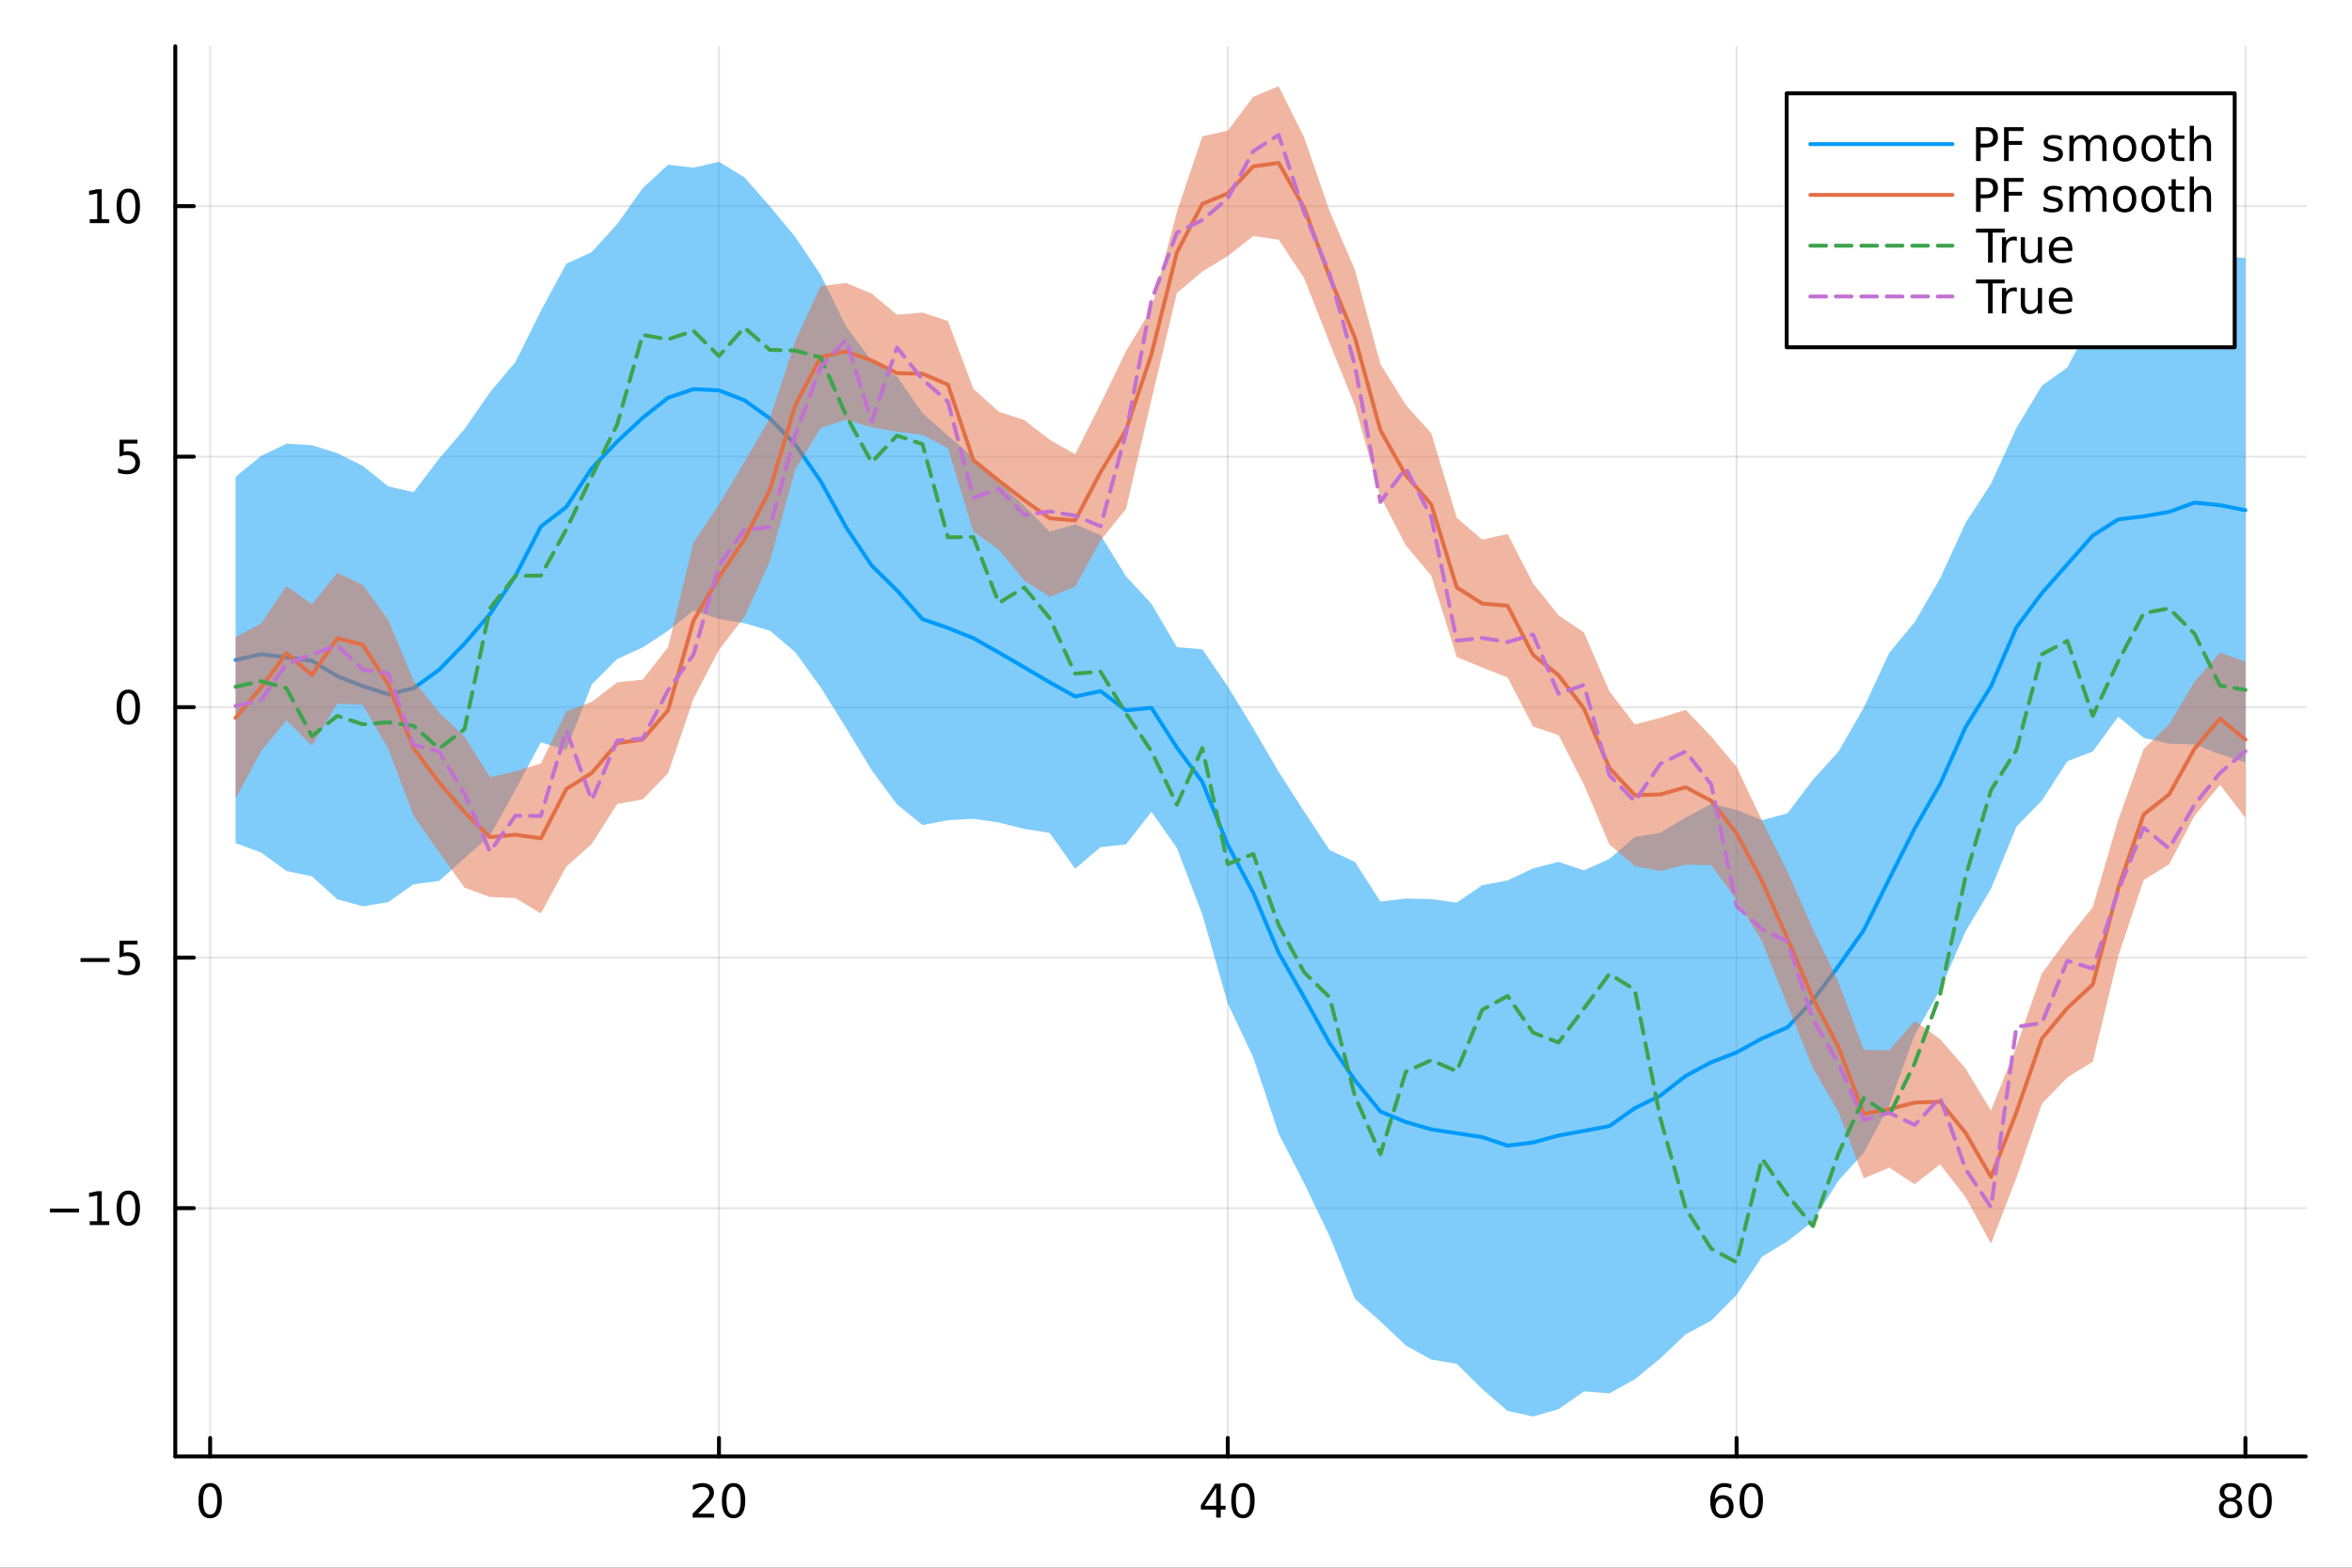 <?xml version="1.0" encoding="utf-8"?>
<svg xmlns="http://www.w3.org/2000/svg" xmlns:xlink="http://www.w3.org/1999/xlink" width="600" height="400" viewBox="0 0 2400 1600">
<rect x="0" y="0" width="2400" height="1600" fill="#333333" stroke="none"/>
<defs>
  <clipPath id="clip100">
    <rect x="0" y="0" width="2400" height="1600"/>
  </clipPath>
</defs>
<path clip-path="url(#clip100)" d="M0 1600 L2400 1600 L2400 0 L0 0  Z" fill="#ffffff" fill-rule="evenodd" fill-opacity="1"/>
<defs>
  <clipPath id="clip101">
    <rect x="480" y="0" width="1681" height="1600"/>
  </clipPath>
</defs>
<path clip-path="url(#clip100)" d="M178.867 1486.45 L2352.76 1486.45 L2352.76 47.244 L178.867 47.244  Z" fill="#ffffff" fill-rule="evenodd" fill-opacity="1"/>
<defs>
  <clipPath id="clip102">
    <rect x="178" y="47" width="2175" height="1440"/>
  </clipPath>
</defs>
<polyline clip-path="url(#clip102)" style="stroke:#000000; stroke-linecap:round; stroke-linejoin:round; stroke-width:2; stroke-opacity:0.1; fill:none" points="214.432,1486.45 214.432,47.244 "/>
<polyline clip-path="url(#clip102)" style="stroke:#000000; stroke-linecap:round; stroke-linejoin:round; stroke-width:2; stroke-opacity:0.1; fill:none" points="733.632,1486.45 733.632,47.244 "/>
<polyline clip-path="url(#clip102)" style="stroke:#000000; stroke-linecap:round; stroke-linejoin:round; stroke-width:2; stroke-opacity:0.1; fill:none" points="1252.83,1486.45 1252.83,47.244 "/>
<polyline clip-path="url(#clip102)" style="stroke:#000000; stroke-linecap:round; stroke-linejoin:round; stroke-width:2; stroke-opacity:0.1; fill:none" points="1772.03,1486.45 1772.03,47.244 "/>
<polyline clip-path="url(#clip102)" style="stroke:#000000; stroke-linecap:round; stroke-linejoin:round; stroke-width:2; stroke-opacity:0.1; fill:none" points="2291.23,1486.45 2291.23,47.244 "/>
<polyline clip-path="url(#clip102)" style="stroke:#000000; stroke-linecap:round; stroke-linejoin:round; stroke-width:2; stroke-opacity:0.1; fill:none" points="178.867,1233.05 2352.76,1233.05 "/>
<polyline clip-path="url(#clip102)" style="stroke:#000000; stroke-linecap:round; stroke-linejoin:round; stroke-width:2; stroke-opacity:0.1; fill:none" points="178.867,977.39 2352.76,977.39 "/>
<polyline clip-path="url(#clip102)" style="stroke:#000000; stroke-linecap:round; stroke-linejoin:round; stroke-width:2; stroke-opacity:0.1; fill:none" points="178.867,721.729 2352.76,721.729 "/>
<polyline clip-path="url(#clip102)" style="stroke:#000000; stroke-linecap:round; stroke-linejoin:round; stroke-width:2; stroke-opacity:0.1; fill:none" points="178.867,466.068 2352.76,466.068 "/>
<polyline clip-path="url(#clip102)" style="stroke:#000000; stroke-linecap:round; stroke-linejoin:round; stroke-width:2; stroke-opacity:0.1; fill:none" points="178.867,210.407 2352.76,210.407 "/>
<polyline clip-path="url(#clip100)" style="stroke:#000000; stroke-linecap:round; stroke-linejoin:round; stroke-width:4; stroke-opacity:1; fill:none" points="178.867,1486.45 2352.76,1486.45 "/>
<polyline clip-path="url(#clip100)" style="stroke:#000000; stroke-linecap:round; stroke-linejoin:round; stroke-width:4; stroke-opacity:1; fill:none" points="214.432,1486.45 214.432,1467.55 "/>
<polyline clip-path="url(#clip100)" style="stroke:#000000; stroke-linecap:round; stroke-linejoin:round; stroke-width:4; stroke-opacity:1; fill:none" points="733.632,1486.45 733.632,1467.55 "/>
<polyline clip-path="url(#clip100)" style="stroke:#000000; stroke-linecap:round; stroke-linejoin:round; stroke-width:4; stroke-opacity:1; fill:none" points="1252.83,1486.45 1252.83,1467.55 "/>
<polyline clip-path="url(#clip100)" style="stroke:#000000; stroke-linecap:round; stroke-linejoin:round; stroke-width:4; stroke-opacity:1; fill:none" points="1772.03,1486.45 1772.03,1467.55 "/>
<polyline clip-path="url(#clip100)" style="stroke:#000000; stroke-linecap:round; stroke-linejoin:round; stroke-width:4; stroke-opacity:1; fill:none" points="2291.23,1486.45 2291.23,1467.55 "/>
<path clip-path="url(#clip100)" d="M214.432 1517.37 Q210.821 1517.37 208.992 1520.93 Q207.186 1524.47 207.186 1531.6 Q207.186 1538.71 208.992 1542.27 Q210.821 1545.82 214.432 1545.82 Q218.066 1545.82 219.872 1542.27 Q221.7 1538.71 221.7 1531.6 Q221.7 1524.47 219.872 1520.93 Q218.066 1517.37 214.432 1517.37 M214.432 1513.66 Q220.242 1513.66 223.298 1518.27 Q226.376 1522.85 226.376 1531.6 Q226.376 1540.33 223.298 1544.94 Q220.242 1549.52 214.432 1549.52 Q208.622 1549.52 205.543 1544.94 Q202.487 1540.33 202.487 1531.6 Q202.487 1522.85 205.543 1518.27 Q208.622 1513.66 214.432 1513.66 Z" fill="#000000" fill-rule="nonzero" fill-opacity="1" /><path clip-path="url(#clip100)" d="M712.405 1544.91 L728.724 1544.91 L728.724 1548.85 L706.78 1548.85 L706.78 1544.91 Q709.442 1542.16 714.025 1537.53 Q718.632 1532.88 719.812 1531.53 Q722.058 1529.01 722.937 1527.27 Q723.84 1525.51 723.84 1523.82 Q723.84 1521.07 721.895 1519.33 Q719.974 1517.6 716.872 1517.6 Q714.673 1517.6 712.22 1518.36 Q709.789 1519.13 707.011 1520.68 L707.011 1515.95 Q709.835 1514.82 712.289 1514.24 Q714.743 1513.66 716.78 1513.66 Q722.15 1513.66 725.345 1516.35 Q728.539 1519.03 728.539 1523.52 Q728.539 1525.65 727.729 1527.57 Q726.942 1529.47 724.835 1532.07 Q724.257 1532.74 721.155 1535.95 Q718.053 1539.15 712.405 1544.91 Z" fill="#000000" fill-rule="nonzero" fill-opacity="1" /><path clip-path="url(#clip100)" d="M748.539 1517.37 Q744.928 1517.37 743.099 1520.93 Q741.294 1524.47 741.294 1531.6 Q741.294 1538.71 743.099 1542.27 Q744.928 1545.82 748.539 1545.82 Q752.173 1545.82 753.979 1542.27 Q755.807 1538.71 755.807 1531.6 Q755.807 1524.47 753.979 1520.93 Q752.173 1517.37 748.539 1517.37 M748.539 1513.66 Q754.349 1513.66 757.405 1518.27 Q760.483 1522.85 760.483 1531.6 Q760.483 1540.33 757.405 1544.94 Q754.349 1549.52 748.539 1549.52 Q742.729 1549.52 739.65 1544.94 Q736.594 1540.33 736.594 1531.6 Q736.594 1522.85 739.65 1518.27 Q742.729 1513.66 748.539 1513.66 Z" fill="#000000" fill-rule="nonzero" fill-opacity="1" /><path clip-path="url(#clip100)" d="M1241 1518.36 L1229.2 1536.81 L1241 1536.81 L1241 1518.36 M1239.78 1514.29 L1245.66 1514.29 L1245.66 1536.81 L1250.59 1536.81 L1250.59 1540.7 L1245.66 1540.7 L1245.66 1548.85 L1241 1548.85 L1241 1540.7 L1225.4 1540.7 L1225.4 1536.19 L1239.78 1514.29 Z" fill="#000000" fill-rule="nonzero" fill-opacity="1" /><path clip-path="url(#clip100)" d="M1268.32 1517.37 Q1264.71 1517.37 1262.88 1520.93 Q1261.07 1524.47 1261.07 1531.6 Q1261.07 1538.71 1262.88 1542.27 Q1264.71 1545.82 1268.32 1545.82 Q1271.95 1545.82 1273.76 1542.27 Q1275.59 1538.71 1275.59 1531.6 Q1275.59 1524.47 1273.76 1520.93 Q1271.95 1517.37 1268.32 1517.37 M1268.32 1513.66 Q1274.13 1513.66 1277.18 1518.27 Q1280.26 1522.85 1280.26 1531.6 Q1280.26 1540.33 1277.18 1544.94 Q1274.13 1549.52 1268.32 1549.52 Q1262.51 1549.52 1259.43 1544.94 Q1256.37 1540.33 1256.37 1531.6 Q1256.37 1522.85 1259.43 1518.27 Q1262.51 1513.66 1268.32 1513.66 Z" fill="#000000" fill-rule="nonzero" fill-opacity="1" /><path clip-path="url(#clip100)" d="M1757.44 1529.7 Q1754.29 1529.7 1752.44 1531.86 Q1750.61 1534.01 1750.61 1537.76 Q1750.61 1541.49 1752.44 1543.66 Q1754.29 1545.82 1757.44 1545.82 Q1760.58 1545.82 1762.41 1543.66 Q1764.26 1541.49 1764.26 1537.76 Q1764.26 1534.01 1762.41 1531.86 Q1760.58 1529.7 1757.44 1529.7 M1766.72 1515.05 L1766.72 1519.31 Q1764.96 1518.48 1763.15 1518.04 Q1761.37 1517.6 1759.61 1517.6 Q1754.98 1517.6 1752.53 1520.72 Q1750.1 1523.85 1749.75 1530.17 Q1751.12 1528.15 1753.18 1527.09 Q1755.24 1526 1757.71 1526 Q1762.92 1526 1765.93 1529.17 Q1768.96 1532.32 1768.96 1537.76 Q1768.96 1543.08 1765.82 1546.3 Q1762.67 1549.52 1757.44 1549.52 Q1751.44 1549.52 1748.27 1544.94 Q1745.1 1540.33 1745.1 1531.6 Q1745.1 1523.41 1748.99 1518.55 Q1752.88 1513.66 1759.43 1513.66 Q1761.19 1513.66 1762.97 1514.01 Q1764.77 1514.36 1766.72 1515.05 Z" fill="#000000" fill-rule="nonzero" fill-opacity="1" /><path clip-path="url(#clip100)" d="M1787.02 1517.37 Q1783.41 1517.37 1781.58 1520.93 Q1779.77 1524.47 1779.77 1531.6 Q1779.77 1538.71 1781.58 1542.27 Q1783.41 1545.82 1787.02 1545.82 Q1790.65 1545.82 1792.46 1542.27 Q1794.29 1538.71 1794.29 1531.6 Q1794.29 1524.47 1792.46 1520.93 Q1790.65 1517.37 1787.02 1517.37 M1787.02 1513.66 Q1792.83 1513.66 1795.89 1518.27 Q1798.96 1522.85 1798.96 1531.6 Q1798.96 1540.33 1795.89 1544.94 Q1792.83 1549.52 1787.02 1549.52 Q1781.21 1549.52 1778.13 1544.94 Q1775.07 1540.33 1775.07 1531.6 Q1775.07 1522.85 1778.13 1518.27 Q1781.21 1513.66 1787.02 1513.66 Z" fill="#000000" fill-rule="nonzero" fill-opacity="1" /><path clip-path="url(#clip100)" d="M2276.1 1532.44 Q2272.77 1532.44 2270.85 1534.22 Q2268.95 1536 2268.95 1539.13 Q2268.95 1542.25 2270.85 1544.03 Q2272.77 1545.82 2276.1 1545.82 Q2279.44 1545.82 2281.36 1544.03 Q2283.28 1542.23 2283.28 1539.13 Q2283.28 1536 2281.36 1534.22 Q2279.46 1532.44 2276.1 1532.44 M2271.43 1530.45 Q2268.42 1529.7 2266.73 1527.64 Q2265.06 1525.58 2265.06 1522.62 Q2265.06 1518.48 2268 1516.07 Q2270.96 1513.66 2276.1 1513.66 Q2281.27 1513.66 2284.21 1516.07 Q2287.15 1518.48 2287.15 1522.62 Q2287.15 1525.58 2285.46 1527.64 Q2283.79 1529.7 2280.8 1530.45 Q2284.18 1531.23 2286.06 1533.52 Q2287.96 1535.82 2287.96 1539.13 Q2287.96 1544.15 2284.88 1546.83 Q2281.82 1549.52 2276.1 1549.52 Q2270.39 1549.52 2267.31 1546.83 Q2264.25 1544.15 2264.25 1539.13 Q2264.25 1535.82 2266.15 1533.52 Q2268.05 1531.23 2271.43 1530.45 M2269.71 1523.06 Q2269.71 1525.75 2271.38 1527.25 Q2273.07 1528.76 2276.1 1528.76 Q2279.11 1528.76 2280.8 1527.25 Q2282.52 1525.75 2282.52 1523.06 Q2282.52 1520.38 2280.8 1518.87 Q2279.11 1517.37 2276.1 1517.37 Q2273.07 1517.37 2271.38 1518.87 Q2269.71 1520.38 2269.71 1523.06 Z" fill="#000000" fill-rule="nonzero" fill-opacity="1" /><path clip-path="url(#clip100)" d="M2306.27 1517.37 Q2302.65 1517.37 2300.83 1520.93 Q2299.02 1524.47 2299.02 1531.6 Q2299.02 1538.71 2300.83 1542.27 Q2302.65 1545.82 2306.27 1545.82 Q2309.9 1545.82 2311.71 1542.27 Q2313.53 1538.71 2313.53 1531.6 Q2313.53 1524.47 2311.71 1520.93 Q2309.9 1517.37 2306.27 1517.37 M2306.27 1513.66 Q2312.08 1513.66 2315.13 1518.27 Q2318.21 1522.85 2318.21 1531.6 Q2318.21 1540.33 2315.13 1544.94 Q2312.08 1549.52 2306.27 1549.52 Q2300.46 1549.52 2297.38 1544.94 Q2294.32 1540.33 2294.32 1531.6 Q2294.32 1522.85 2297.38 1518.27 Q2300.46 1513.66 2306.27 1513.66 Z" fill="#000000" fill-rule="nonzero" fill-opacity="1" /><polyline clip-path="url(#clip100)" style="stroke:#000000; stroke-linecap:round; stroke-linejoin:round; stroke-width:4; stroke-opacity:1; fill:none" points="178.867,1486.45 178.867,47.244 "/>
<polyline clip-path="url(#clip100)" style="stroke:#000000; stroke-linecap:round; stroke-linejoin:round; stroke-width:4; stroke-opacity:1; fill:none" points="178.867,1233.05 197.764,1233.05 "/>
<polyline clip-path="url(#clip100)" style="stroke:#000000; stroke-linecap:round; stroke-linejoin:round; stroke-width:4; stroke-opacity:1; fill:none" points="178.867,977.39 197.764,977.39 "/>
<polyline clip-path="url(#clip100)" style="stroke:#000000; stroke-linecap:round; stroke-linejoin:round; stroke-width:4; stroke-opacity:1; fill:none" points="178.867,721.729 197.764,721.729 "/>
<polyline clip-path="url(#clip100)" style="stroke:#000000; stroke-linecap:round; stroke-linejoin:round; stroke-width:4; stroke-opacity:1; fill:none" points="178.867,466.068 197.764,466.068 "/>
<polyline clip-path="url(#clip100)" style="stroke:#000000; stroke-linecap:round; stroke-linejoin:round; stroke-width:4; stroke-opacity:1; fill:none" points="178.867,210.407 197.764,210.407 "/>
<path clip-path="url(#clip100)" d="M50.992 1233.5 L80.668 1233.5 L80.668 1237.44 L50.992 1237.44 L50.992 1233.5 Z" fill="#000000" fill-rule="nonzero" fill-opacity="1" /><path clip-path="url(#clip100)" d="M91.571 1246.4 L99.21 1246.4 L99.21 1220.03 L90.899 1221.7 L90.899 1217.44 L99.163 1215.77 L103.839 1215.77 L103.839 1246.4 L111.478 1246.4 L111.478 1250.33 L91.571 1250.33 L91.571 1246.4 Z" fill="#000000" fill-rule="nonzero" fill-opacity="1" /><path clip-path="url(#clip100)" d="M130.922 1218.85 Q127.311 1218.85 125.482 1222.41 Q123.677 1225.96 123.677 1233.09 Q123.677 1240.19 125.482 1243.76 Q127.311 1247.3 130.922 1247.3 Q134.556 1247.3 136.362 1243.76 Q138.191 1240.19 138.191 1233.09 Q138.191 1225.96 136.362 1222.41 Q134.556 1218.85 130.922 1218.85 M130.922 1215.15 Q136.732 1215.15 139.788 1219.75 Q142.867 1224.34 142.867 1233.09 Q142.867 1241.81 139.788 1246.42 Q136.732 1251 130.922 1251 Q125.112 1251 122.033 1246.42 Q118.978 1241.81 118.978 1233.09 Q118.978 1224.34 122.033 1219.75 Q125.112 1215.15 130.922 1215.15 Z" fill="#000000" fill-rule="nonzero" fill-opacity="1" /><path clip-path="url(#clip100)" d="M82.149 977.842 L111.825 977.842 L111.825 981.777 L82.149 981.777 L82.149 977.842 Z" fill="#000000" fill-rule="nonzero" fill-opacity="1" /><path clip-path="url(#clip100)" d="M121.964 960.11 L140.32 960.11 L140.32 964.045 L126.246 964.045 L126.246 972.518 Q127.265 972.17 128.283 972.008 Q129.302 971.823 130.32 971.823 Q136.107 971.823 139.487 974.994 Q142.867 978.166 142.867 983.582 Q142.867 989.161 139.394 992.263 Q135.922 995.342 129.603 995.342 Q127.427 995.342 125.158 994.971 Q122.913 994.601 120.506 993.86 L120.506 989.161 Q122.589 990.295 124.811 990.851 Q127.033 991.406 129.51 991.406 Q133.515 991.406 135.853 989.3 Q138.191 987.193 138.191 983.582 Q138.191 979.971 135.853 977.865 Q133.515 975.758 129.51 975.758 Q127.635 975.758 125.76 976.175 Q123.908 976.592 121.964 977.471 L121.964 960.11 Z" fill="#000000" fill-rule="nonzero" fill-opacity="1" /><path clip-path="url(#clip100)" d="M130.922 707.528 Q127.311 707.528 125.482 711.093 Q123.677 714.634 123.677 721.764 Q123.677 728.87 125.482 732.435 Q127.311 735.977 130.922 735.977 Q134.556 735.977 136.362 732.435 Q138.191 728.87 138.191 721.764 Q138.191 714.634 136.362 711.093 Q134.556 707.528 130.922 707.528 M130.922 703.824 Q136.732 703.824 139.788 708.431 Q142.867 713.014 142.867 721.764 Q142.867 730.491 139.788 735.097 Q136.732 739.68 130.922 739.68 Q125.112 739.68 122.033 735.097 Q118.978 730.491 118.978 721.764 Q118.978 713.014 122.033 708.431 Q125.112 703.824 130.922 703.824 Z" fill="#000000" fill-rule="nonzero" fill-opacity="1" /><path clip-path="url(#clip100)" d="M121.964 448.788 L140.32 448.788 L140.32 452.723 L126.246 452.723 L126.246 461.195 Q127.265 460.848 128.283 460.686 Q129.302 460.501 130.32 460.501 Q136.107 460.501 139.487 463.672 Q142.867 466.843 142.867 472.26 Q142.867 477.839 139.394 480.941 Q135.922 484.019 129.603 484.019 Q127.427 484.019 125.158 483.649 Q122.913 483.279 120.506 482.538 L120.506 477.839 Q122.589 478.973 124.811 479.529 Q127.033 480.084 129.51 480.084 Q133.515 480.084 135.853 477.978 Q138.191 475.871 138.191 472.26 Q138.191 468.649 135.853 466.542 Q133.515 464.436 129.51 464.436 Q127.635 464.436 125.76 464.853 Q123.908 465.269 121.964 466.149 L121.964 448.788 Z" fill="#000000" fill-rule="nonzero" fill-opacity="1" /><path clip-path="url(#clip100)" d="M91.571 223.752 L99.21 223.752 L99.21 197.386 L90.899 199.053 L90.899 194.793 L99.163 193.127 L103.839 193.127 L103.839 223.752 L111.478 223.752 L111.478 227.687 L91.571 227.687 L91.571 223.752 Z" fill="#000000" fill-rule="nonzero" fill-opacity="1" /><path clip-path="url(#clip100)" d="M130.922 196.206 Q127.311 196.206 125.482 199.77 Q123.677 203.312 123.677 210.442 Q123.677 217.548 125.482 221.113 Q127.311 224.654 130.922 224.654 Q134.556 224.654 136.362 221.113 Q138.191 217.548 138.191 210.442 Q138.191 203.312 136.362 199.77 Q134.556 196.206 130.922 196.206 M130.922 192.502 Q136.732 192.502 139.788 197.108 Q142.867 201.692 142.867 210.442 Q142.867 219.168 139.788 223.775 Q136.732 228.358 130.922 228.358 Q125.112 228.358 122.033 223.775 Q118.978 219.168 118.978 210.442 Q118.978 201.692 122.033 197.108 Q125.112 192.502 130.922 192.502 Z" fill="#000000" fill-rule="nonzero" fill-opacity="1" /><path clip-path="url(#clip102)" d="M240.392 860.539 L266.352 870.036 L292.312 888.95 L318.272 894.387 L344.232 917.88 L370.192 924.961 L396.152 920.779 L422.112 902.439 L448.072 899.147 L474.032 875.883 L499.992 853.013 L525.952 806.162 L551.912 757.536 L577.872 765.713 L603.832 698.602 L629.792 672.588 L655.752 660.828 L681.712 643.833 L707.672 623.145 L733.632 631.71 L759.592 636.038 L785.552 643.673 L811.512 665.623 L837.471 701.607 L863.431 743.157 L889.391 785.991 L915.351 821.055 L941.311 842.048 L967.271 837.166 L993.231 835.657 L1019.19 839.49 L1045.15 845.973 L1071.11 850.075 L1097.07 886.582 L1123.03 864.567 L1148.99 861.763 L1174.95 828.529 L1200.91 865.493 L1226.87 933.325 L1252.83 1024.13 L1278.79 1079.01 L1304.75 1157.03 L1330.71 1207.56 L1356.67 1261.49 L1382.63 1325.63 L1408.59 1348.7 L1434.55 1373.27 L1460.51 1387.62 L1486.47 1391.99 L1512.43 1417.63 L1538.39 1439.98 L1564.35 1445.72 L1590.31 1438.22 L1616.27 1420.11 L1642.23 1422.1 L1668.19 1407.73 L1694.15 1386.43 L1720.11 1361.83 L1746.07 1347.86 L1772.03 1321.62 L1797.99 1282.59 L1823.95 1266.91 L1849.91 1246.51 L1875.87 1205.12 L1901.83 1176.44 L1927.79 1127.87 L1953.75 1056.15 L1979.71 1010.17 L2005.67 950.557 L2031.63 907.179 L2057.59 843.714 L2083.55 817.032 L2109.51 776.914 L2135.47 767.031 L2161.43 731.513 L2187.39 753.047 L2213.35 758.985 L2239.31 759.81 L2265.27 769.801 L2291.23 778.175 L2291.23 263.315 L2265.27 261.373 L2239.31 266.172 L2213.35 285.875 L2187.39 300.885 L2161.43 328.663 L2135.47 326.238 L2109.51 375.014 L2083.55 393.645 L2057.59 436.804 L2031.63 493.688 L2005.67 533.705 L1979.71 590.242 L1953.75 634.968 L1927.79 666.328 L1901.83 722.173 L1875.87 767.223 L1849.91 795.752 L1823.95 830.122 L1797.99 837.073 L1772.03 826.564 L1746.07 820.489 L1720.11 834.285 L1694.15 849.899 L1668.19 854.242 L1642.23 876.606 L1616.27 888.278 L1590.31 879.624 L1564.35 886.313 L1538.39 898.539 L1512.43 903.474 L1486.47 921.21 L1460.51 917.609 L1434.55 917.101 L1408.59 920.145 L1382.63 879.702 L1356.67 867.543 L1330.71 828.161 L1304.75 787.699 L1278.79 743.204 L1252.83 700.598 L1226.87 662.655 L1200.91 660.471 L1174.95 616.256 L1148.99 588.191 L1123.03 546.143 L1097.07 535.106 L1071.11 542.665 L1045.15 516.148 L1019.19 492.439 L993.231 467.04 L967.271 444.601 L941.311 421.693 L915.351 384.322 L889.391 368.224 L863.431 333.321 L837.471 280.625 L811.512 241.822 L785.552 210.521 L759.592 180.953 L733.632 165.106 L707.672 171.14 L681.712 168.057 L655.752 192.102 L629.792 228.692 L603.832 257.247 L577.872 269.18 L551.912 317.309 L525.952 369.399 L499.992 400.401 L474.032 437.795 L448.072 468.034 L422.112 502.307 L396.152 496.414 L370.192 475.557 L344.232 462.496 L318.272 454.405 L292.312 452.87 L266.352 465.374 L240.392 486.625  Z" fill="#009af9" fill-rule="evenodd" fill-opacity="0.5"/>
<polyline clip-path="url(#clip102)" style="stroke:#009af9; stroke-linecap:round; stroke-linejoin:round; stroke-width:4; stroke-opacity:1; fill:none" points="240.392,673.582 266.352,667.705 292.312,670.91 318.272,674.396 344.232,690.188 370.192,700.259 396.152,708.597 422.112,702.373 448.072,683.591 474.032,656.839 499.992,626.707 525.952,587.781 551.912,537.422 577.872,517.447 603.832,477.925 629.792,450.64 655.752,426.465 681.712,405.945 707.672,397.142 733.632,398.408 759.592,408.496 785.552,427.097 811.512,453.722 837.471,491.116 863.431,538.239 889.391,577.107 915.351,602.689 941.311,631.871 967.271,640.884 993.231,651.348 1019.19,665.964 1045.15,681.061 1071.11,696.37 1097.07,710.844 1123.03,705.355 1148.99,724.977 1174.95,722.393 1200.91,762.982 1226.87,797.99 1252.83,862.366 1278.79,911.106 1304.75,972.367 1330.71,1017.86 1356.67,1064.52 1382.63,1102.66 1408.59,1134.42 1434.55,1145.18 1460.51,1152.62 1486.47,1156.6 1512.43,1160.55 1538.39,1169.26 1564.35,1166.01 1590.31,1158.92 1616.27,1154.2 1642.23,1149.35 1668.19,1130.99 1694.15,1118.16 1720.11,1098.06 1746.07,1084.18 1772.03,1074.09 1797.99,1059.83 1823.95,1048.52 1849.91,1021.13 1875.87,986.172 1901.83,949.307 1927.79,897.101 1953.75,845.557 1979.71,800.204 2005.67,742.131 2031.63,700.434 2057.59,640.259 2083.55,605.338 2109.51,575.964 2135.47,546.634 2161.43,530.088 2187.39,526.966 2213.35,522.43 2239.31,512.991 2265.27,515.587 2291.23,520.745 "/>
<path clip-path="url(#clip102)" d="M240.392 815.036 L266.352 766.789 L292.312 735.165 L318.272 761.088 L344.232 718.122 L370.192 719.298 L396.152 764.22 L422.112 832.862 L448.072 869.947 L474.032 905.958 L499.992 915.443 L525.952 916.635 L551.912 932.182 L577.872 884.453 L603.832 861.374 L629.792 820.574 L655.752 815.895 L681.712 789.203 L707.672 712.989 L733.632 663.249 L759.592 629.719 L785.552 573.063 L811.512 479.345 L837.471 436.685 L863.431 428.362 L889.391 436.157 L915.351 440.555 L941.311 443.769 L967.271 457.493 L993.231 542.508 L1019.19 560.954 L1045.15 592.535 L1071.11 609.139 L1097.07 598.766 L1123.03 551.572 L1148.99 519.385 L1174.95 407.931 L1200.91 299.004 L1226.87 277.125 L1252.83 261.414 L1278.79 240.96 L1304.75 244.624 L1330.71 283.769 L1356.67 349.801 L1382.63 414.058 L1408.59 506.783 L1434.55 556.74 L1460.51 587.595 L1486.47 670.542 L1512.43 681.263 L1538.39 691.48 L1564.35 741.371 L1590.31 750.272 L1616.27 800.733 L1642.23 861.897 L1668.19 883.857 L1694.15 889.017 L1720.11 882.533 L1746.07 882.958 L1772.03 918.321 L1797.99 960.915 L1823.95 1025.8 L1849.91 1090.13 L1875.87 1134.4 L1901.83 1202.62 L1927.79 1191.75 L1953.75 1208.66 L1979.71 1188.41 L2005.67 1221.81 L2031.63 1269.26 L2057.59 1202.05 L2083.55 1126.5 L2109.51 1099.68 L2135.47 1083.6 L2161.43 976.148 L2187.39 898.126 L2213.35 882.186 L2239.31 832.533 L2265.27 801.036 L2291.23 834.501 L2291.23 675.186 L2265.27 665.968 L2239.31 695.753 L2213.35 739.395 L2187.39 764.486 L2161.43 836.953 L2135.47 925.997 L2109.51 958.063 L2083.55 993.541 L2057.59 1068.17 L2031.63 1133.44 L2005.67 1090.55 L1979.71 1060.45 L1953.75 1041.95 L1927.79 1072.12 L1901.83 1071.25 L1875.87 1002.23 L1849.91 947.955 L1823.95 889.579 L1797.99 837.643 L1772.03 782.605 L1746.07 751.653 L1720.11 724.453 L1694.15 732.602 L1668.19 739.33 L1642.23 705.556 L1616.27 645.476 L1590.31 627.966 L1564.35 595.429 L1538.39 545 L1512.43 550.783 L1486.47 528.471 L1460.51 442.256 L1434.55 413.371 L1408.59 371.588 L1382.63 275.572 L1356.67 215.282 L1330.71 140.087 L1304.75 87.976 L1278.79 98.79 L1252.83 133.358 L1226.87 139.189 L1200.91 216.367 L1174.95 315.328 L1148.99 358.346 L1123.03 412.157 L1097.07 463.608 L1071.11 448.765 L1045.15 428.687 L1019.19 420.212 L993.231 396.823 L967.271 327.617 L941.311 319.026 L915.351 321.197 L889.391 299.654 L863.431 288.829 L837.471 291.87 L811.512 347.888 L785.552 427.111 L759.592 471.358 L733.632 514.956 L707.672 553.63 L681.712 660.542 L655.752 693.664 L629.792 696.377 L603.832 716.377 L577.872 726.108 L551.912 779.104 L525.952 787.245 L499.992 793.315 L474.032 751.802 L448.072 727.15 L422.112 694.742 L396.152 632.647 L370.192 596.894 L344.232 584.71 L318.272 616.551 L292.312 598.18 L266.352 636.477 L240.392 650.2  Z" fill="#e26f46" fill-rule="evenodd" fill-opacity="0.5"/>
<polyline clip-path="url(#clip102)" style="stroke:#e26f46; stroke-linecap:round; stroke-linejoin:round; stroke-width:4; stroke-opacity:1; fill:none" points="240.392,732.618 266.352,701.633 292.312,666.673 318.272,688.82 344.232,651.416 370.192,658.096 396.152,698.434 422.112,763.802 448.072,798.548 474.032,828.88 499.992,854.379 525.952,851.94 551.912,855.643 577.872,805.28 603.832,788.875 629.792,758.475 655.752,754.779 681.712,724.873 707.672,633.309 733.632,589.103 759.592,550.539 785.552,500.087 811.512,413.616 837.471,364.277 863.431,358.595 889.391,367.905 915.351,380.876 941.311,381.398 967.271,392.555 993.231,469.665 1019.19,490.583 1045.15,510.611 1071.11,528.952 1097.07,531.187 1123.03,481.865 1148.99,438.865 1174.95,361.63 1200.91,257.686 1226.87,208.157 1252.83,197.386 1278.79,169.875 1304.75,166.3 1330.71,211.928 1356.67,282.541 1382.63,344.815 1408.59,439.186 1434.55,485.056 1460.51,514.926 1486.47,599.507 1512.43,616.023 1538.39,618.24 1564.35,668.4 1590.31,689.119 1616.27,723.104 1642.23,783.726 1668.19,811.593 1694.15,810.81 1720.11,803.493 1746.07,817.305 1772.03,850.463 1797.99,899.279 1823.95,957.691 1849.91,1019.04 1875.87,1068.31 1901.83,1136.94 1927.79,1131.93 1953.75,1125.31 1979.71,1124.43 2005.67,1156.18 2031.63,1201.35 2057.59,1135.11 2083.55,1060.02 2109.51,1028.87 2135.47,1004.8 2161.43,906.551 2187.39,831.306 2213.35,810.791 2239.31,764.143 2265.27,733.502 2291.23,754.843 "/>
<polyline clip-path="url(#clip102)" style="stroke:#3da44d; stroke-linecap:round; stroke-linejoin:round; stroke-width:4; stroke-opacity:1; fill:none" stroke-dasharray="16, 10" points="240.392,700.93 266.352,695.122 292.312,702.442 318.272,751.361 344.232,730.601 370.192,739.232 396.152,737.169 422.112,740.808 448.072,764.011 474.032,744.169 499.992,620.816 525.952,587.681 551.912,587.534 577.872,540.264 603.832,486.262 629.792,433.178 655.752,341.799 681.712,346.355 707.672,337.647 733.632,363.367 759.592,334.354 785.552,357.068 811.512,357.821 837.471,364.805 863.431,424.104 889.391,471.856 915.351,444.503 941.311,453.31 967.271,548.382 993.231,548.132 1019.19,615.363 1045.15,599.503 1071.11,630.849 1097.07,687.513 1123.03,685.48 1148.99,728.047 1174.95,766.738 1200.91,821.33 1226.87,763.436 1252.83,881.914 1278.79,871.584 1304.75,944.107 1330.71,992.278 1356.67,1017.75 1382.63,1118.97 1408.59,1178.08 1434.55,1093.81 1460.51,1082.01 1486.47,1093.35 1512.43,1030.74 1538.39,1016.51 1564.35,1053.88 1590.31,1063.95 1616.27,1029.35 1642.23,994.004 1668.19,1010.11 1694.15,1141.05 1720.11,1233.37 1746.07,1274.35 1772.03,1288.36 1797.99,1182.49 1823.95,1219.69 1849.91,1251.4 1875.87,1177.62 1901.83,1120.69 1927.79,1138.28 1953.75,1085.25 1979.71,1014.83 2005.67,894.659 2031.63,806.488 2057.59,765.334 2083.55,667.854 2109.51,654.146 2135.47,730.667 2161.43,675.104 2187.39,625.812 2213.35,620.877 2239.31,646.769 2265.27,699.645 2291.23,704.122 "/>
<polyline clip-path="url(#clip102)" style="stroke:#c271d2; stroke-linecap:round; stroke-linejoin:round; stroke-width:4; stroke-opacity:1; fill:none" stroke-dasharray="16, 10" points="240.392,720.572 266.352,714.534 292.312,677.604 318.272,667.952 344.232,658.667 370.192,683.526 396.152,687.199 422.112,760.263 448.072,767.001 474.032,810.463 499.992,869.103 525.952,832.517 551.912,832.826 577.872,745.292 603.832,816.549 629.792,755.839 655.752,753.778 681.712,704.437 707.672,668.048 733.632,576.976 759.592,540.486 785.552,538.089 811.512,443.59 837.471,374.451 863.431,346.5 889.391,430.353 915.351,354.707 941.311,387.23 967.271,409.821 993.231,508.108 1019.19,498.779 1045.15,525.511 1071.11,522.043 1097.07,526.304 1123.03,537.108 1148.99,441.956 1174.95,306.76 1200.91,237.426 1226.87,224.536 1252.83,202.472 1278.79,154.316 1304.75,137.674 1330.71,216.762 1356.67,279.177 1382.63,373.36 1408.59,512.322 1434.55,477.834 1460.51,527.699 1486.47,653.85 1512.43,651.13 1538.39,655.278 1564.35,647.613 1590.31,708.031 1616.27,699.117 1642.23,791.161 1668.19,817.967 1694.15,779.622 1720.11,766.919 1746.07,800.5 1772.03,924.699 1797.99,948.455 1823.95,960.795 1849.91,1040.34 1875.87,1085.17 1901.83,1143.22 1927.79,1135.74 1953.75,1148.2 1979.71,1120.27 2005.67,1193.12 2031.63,1232.03 2057.59,1048.02 2083.55,1044.17 2109.51,980.502 2135.47,988.631 2161.43,909.545 2187.39,844.6 2213.35,865.988 2239.31,821.209 2265.27,788.901 2291.23,766.588 "/>
<path clip-path="url(#clip100)" d="M1823.14 354.418 L2280.29 354.418 L2280.29 95.218 L1823.14 95.218  Z" fill="#ffffff" fill-rule="evenodd" fill-opacity="1"/>
<polyline clip-path="url(#clip100)" style="stroke:#000000; stroke-linecap:round; stroke-linejoin:round; stroke-width:4; stroke-opacity:1; fill:none" points="1823.14,354.418 2280.29,354.418 2280.29,95.218 1823.14,95.218 1823.14,354.418 "/>
<polyline clip-path="url(#clip100)" style="stroke:#009af9; stroke-linecap:round; stroke-linejoin:round; stroke-width:4; stroke-opacity:1; fill:none" points="1847.29,147.058 1992.22,147.058 "/>
<path clip-path="url(#clip100)" d="M2021.05 133.62 L2021.05 146.606 L2026.93 146.606 Q2030.19 146.606 2031.97 144.916 Q2033.76 143.227 2033.76 140.102 Q2033.76 137 2031.97 135.31 Q2030.19 133.62 2026.93 133.62 L2021.05 133.62 M2016.37 129.778 L2026.93 129.778 Q2032.74 129.778 2035.7 132.416 Q2038.69 135.032 2038.69 140.102 Q2038.69 145.217 2035.7 147.833 Q2032.74 150.449 2026.93 150.449 L2021.05 150.449 L2021.05 164.338 L2016.37 164.338 L2016.37 129.778 Z" fill="#000000" fill-rule="nonzero" fill-opacity="1" /><path clip-path="url(#clip100)" d="M2044.96 129.778 L2064.82 129.778 L2064.82 133.713 L2049.64 133.713 L2049.64 143.898 L2063.34 143.898 L2063.34 147.833 L2049.64 147.833 L2049.64 164.338 L2044.96 164.338 L2044.96 129.778 Z" fill="#000000" fill-rule="nonzero" fill-opacity="1" /><path clip-path="url(#clip100)" d="M2103.64 139.176 L2103.64 143.203 Q2101.83 142.277 2099.89 141.815 Q2097.95 141.352 2095.86 141.352 Q2092.69 141.352 2091.09 142.324 Q2089.52 143.296 2089.52 145.24 Q2089.52 146.722 2090.65 147.578 Q2091.79 148.412 2095.21 149.176 L2096.67 149.5 Q2101.21 150.472 2103.11 152.254 Q2105.03 154.014 2105.03 157.185 Q2105.03 160.796 2102.16 162.902 Q2099.31 165.009 2094.31 165.009 Q2092.23 165.009 2089.96 164.592 Q2087.71 164.199 2085.21 163.388 L2085.21 158.99 Q2087.57 160.217 2089.87 160.842 Q2092.16 161.444 2094.4 161.444 Q2097.41 161.444 2099.03 160.426 Q2100.65 159.384 2100.65 157.509 Q2100.65 155.773 2099.47 154.847 Q2098.32 153.921 2094.36 153.064 L2092.88 152.717 Q2088.92 151.884 2087.16 150.171 Q2085.4 148.435 2085.4 145.426 Q2085.4 141.768 2087.99 139.778 Q2090.58 137.787 2095.35 137.787 Q2097.71 137.787 2099.8 138.134 Q2101.88 138.481 2103.64 139.176 Z" fill="#000000" fill-rule="nonzero" fill-opacity="1" /><path clip-path="url(#clip100)" d="M2132 143.389 Q2133.59 140.518 2135.82 139.153 Q2138.04 137.787 2141.05 137.787 Q2145.1 137.787 2147.3 140.634 Q2149.5 143.458 2149.5 148.689 L2149.5 164.338 L2145.21 164.338 L2145.21 148.828 Q2145.21 145.102 2143.89 143.296 Q2142.57 141.49 2139.87 141.49 Q2136.56 141.49 2134.63 143.69 Q2132.71 145.889 2132.71 149.685 L2132.71 164.338 L2128.43 164.338 L2128.43 148.828 Q2128.43 145.078 2127.11 143.296 Q2125.79 141.49 2123.04 141.49 Q2119.77 141.49 2117.85 143.713 Q2115.93 145.912 2115.93 149.685 L2115.93 164.338 L2111.65 164.338 L2111.65 138.412 L2115.93 138.412 L2115.93 142.44 Q2117.39 140.055 2119.43 138.921 Q2121.46 137.787 2124.26 137.787 Q2127.09 137.787 2129.06 139.222 Q2131.05 140.657 2132 143.389 Z" fill="#000000" fill-rule="nonzero" fill-opacity="1" /><path clip-path="url(#clip100)" d="M2168.04 141.398 Q2164.61 141.398 2162.62 144.083 Q2160.63 146.745 2160.63 151.398 Q2160.63 156.051 2162.6 158.736 Q2164.59 161.398 2168.04 161.398 Q2171.44 161.398 2173.43 158.713 Q2175.42 156.027 2175.42 151.398 Q2175.42 146.791 2173.43 144.106 Q2171.44 141.398 2168.04 141.398 M2168.04 137.787 Q2173.59 137.787 2176.76 141.398 Q2179.94 145.009 2179.94 151.398 Q2179.94 157.764 2176.76 161.398 Q2173.59 165.009 2168.04 165.009 Q2162.46 165.009 2159.29 161.398 Q2156.14 157.764 2156.14 151.398 Q2156.14 145.009 2159.29 141.398 Q2162.46 137.787 2168.04 137.787 Z" fill="#000000" fill-rule="nonzero" fill-opacity="1" /><path clip-path="url(#clip100)" d="M2197.04 141.398 Q2193.62 141.398 2191.63 144.083 Q2189.63 146.745 2189.63 151.398 Q2189.63 156.051 2191.6 158.736 Q2193.59 161.398 2197.04 161.398 Q2200.44 161.398 2202.44 158.713 Q2204.43 156.027 2204.43 151.398 Q2204.43 146.791 2202.44 144.106 Q2200.44 141.398 2197.04 141.398 M2197.04 137.787 Q2202.6 137.787 2205.77 141.398 Q2208.94 145.009 2208.94 151.398 Q2208.94 157.764 2205.77 161.398 Q2202.6 165.009 2197.04 165.009 Q2191.46 165.009 2188.29 161.398 Q2185.14 157.764 2185.14 151.398 Q2185.14 145.009 2188.29 141.398 Q2191.46 137.787 2197.04 137.787 Z" fill="#000000" fill-rule="nonzero" fill-opacity="1" /><path clip-path="url(#clip100)" d="M2220.21 131.051 L2220.21 138.412 L2228.99 138.412 L2228.99 141.722 L2220.21 141.722 L2220.21 155.796 Q2220.21 158.967 2221.07 159.87 Q2221.95 160.773 2224.61 160.773 L2228.99 160.773 L2228.99 164.338 L2224.61 164.338 Q2219.68 164.338 2217.81 162.509 Q2215.93 160.657 2215.93 155.796 L2215.93 141.722 L2212.81 141.722 L2212.81 138.412 L2215.93 138.412 L2215.93 131.051 L2220.21 131.051 Z" fill="#000000" fill-rule="nonzero" fill-opacity="1" /><path clip-path="url(#clip100)" d="M2256.14 148.689 L2256.14 164.338 L2251.88 164.338 L2251.88 148.828 Q2251.88 145.148 2250.44 143.319 Q2249.01 141.49 2246.14 141.49 Q2242.69 141.49 2240.7 143.69 Q2238.71 145.889 2238.71 149.685 L2238.71 164.338 L2234.43 164.338 L2234.43 128.319 L2238.71 128.319 L2238.71 142.44 Q2240.24 140.102 2242.3 138.944 Q2244.38 137.787 2247.09 137.787 Q2251.56 137.787 2253.85 140.565 Q2256.14 143.319 2256.14 148.689 Z" fill="#000000" fill-rule="nonzero" fill-opacity="1" /><polyline clip-path="url(#clip100)" style="stroke:#e26f46; stroke-linecap:round; stroke-linejoin:round; stroke-width:4; stroke-opacity:1; fill:none" points="1847.29,198.898 1992.22,198.898 "/>
<path clip-path="url(#clip100)" d="M2021.05 185.46 L2021.05 198.446 L2026.93 198.446 Q2030.19 198.446 2031.97 196.756 Q2033.76 195.067 2033.76 191.942 Q2033.76 188.84 2031.97 187.15 Q2030.19 185.46 2026.93 185.46 L2021.05 185.46 M2016.37 181.618 L2026.93 181.618 Q2032.74 181.618 2035.7 184.256 Q2038.69 186.872 2038.69 191.942 Q2038.69 197.057 2035.7 199.673 Q2032.74 202.289 2026.93 202.289 L2021.05 202.289 L2021.05 216.178 L2016.37 216.178 L2016.37 181.618 Z" fill="#000000" fill-rule="nonzero" fill-opacity="1" /><path clip-path="url(#clip100)" d="M2044.96 181.618 L2064.82 181.618 L2064.82 185.553 L2049.64 185.553 L2049.64 195.738 L2063.34 195.738 L2063.34 199.673 L2049.64 199.673 L2049.64 216.178 L2044.96 216.178 L2044.96 181.618 Z" fill="#000000" fill-rule="nonzero" fill-opacity="1" /><path clip-path="url(#clip100)" d="M2103.64 191.016 L2103.64 195.043 Q2101.83 194.117 2099.89 193.655 Q2097.95 193.192 2095.86 193.192 Q2092.69 193.192 2091.09 194.164 Q2089.52 195.136 2089.52 197.08 Q2089.52 198.562 2090.65 199.418 Q2091.79 200.252 2095.21 201.016 L2096.67 201.34 Q2101.21 202.312 2103.11 204.094 Q2105.03 205.854 2105.03 209.025 Q2105.03 212.636 2102.16 214.742 Q2099.31 216.849 2094.31 216.849 Q2092.23 216.849 2089.96 216.432 Q2087.71 216.039 2085.21 215.228 L2085.21 210.83 Q2087.57 212.057 2089.87 212.682 Q2092.16 213.284 2094.4 213.284 Q2097.41 213.284 2099.03 212.266 Q2100.65 211.224 2100.65 209.349 Q2100.65 207.613 2099.47 206.687 Q2098.32 205.761 2094.36 204.904 L2092.88 204.557 Q2088.92 203.724 2087.16 202.011 Q2085.4 200.275 2085.4 197.266 Q2085.4 193.608 2087.99 191.618 Q2090.58 189.627 2095.35 189.627 Q2097.71 189.627 2099.8 189.974 Q2101.88 190.321 2103.64 191.016 Z" fill="#000000" fill-rule="nonzero" fill-opacity="1" /><path clip-path="url(#clip100)" d="M2132 195.229 Q2133.59 192.358 2135.82 190.993 Q2138.04 189.627 2141.05 189.627 Q2145.1 189.627 2147.3 192.474 Q2149.5 195.298 2149.5 200.529 L2149.5 216.178 L2145.21 216.178 L2145.21 200.668 Q2145.21 196.942 2143.89 195.136 Q2142.57 193.33 2139.87 193.33 Q2136.56 193.33 2134.63 195.53 Q2132.71 197.729 2132.71 201.525 L2132.71 216.178 L2128.43 216.178 L2128.43 200.668 Q2128.43 196.918 2127.11 195.136 Q2125.79 193.33 2123.04 193.33 Q2119.77 193.33 2117.85 195.553 Q2115.93 197.752 2115.93 201.525 L2115.93 216.178 L2111.65 216.178 L2111.65 190.252 L2115.93 190.252 L2115.93 194.28 Q2117.39 191.895 2119.43 190.761 Q2121.46 189.627 2124.26 189.627 Q2127.09 189.627 2129.06 191.062 Q2131.05 192.497 2132 195.229 Z" fill="#000000" fill-rule="nonzero" fill-opacity="1" /><path clip-path="url(#clip100)" d="M2168.04 193.238 Q2164.61 193.238 2162.62 195.923 Q2160.63 198.585 2160.63 203.238 Q2160.63 207.891 2162.6 210.576 Q2164.59 213.238 2168.04 213.238 Q2171.44 213.238 2173.43 210.553 Q2175.42 207.867 2175.42 203.238 Q2175.42 198.631 2173.43 195.946 Q2171.44 193.238 2168.04 193.238 M2168.04 189.627 Q2173.59 189.627 2176.76 193.238 Q2179.94 196.849 2179.94 203.238 Q2179.94 209.604 2176.76 213.238 Q2173.59 216.849 2168.04 216.849 Q2162.46 216.849 2159.29 213.238 Q2156.14 209.604 2156.14 203.238 Q2156.14 196.849 2159.29 193.238 Q2162.46 189.627 2168.04 189.627 Z" fill="#000000" fill-rule="nonzero" fill-opacity="1" /><path clip-path="url(#clip100)" d="M2197.04 193.238 Q2193.62 193.238 2191.63 195.923 Q2189.63 198.585 2189.63 203.238 Q2189.63 207.891 2191.6 210.576 Q2193.59 213.238 2197.04 213.238 Q2200.44 213.238 2202.44 210.553 Q2204.43 207.867 2204.43 203.238 Q2204.43 198.631 2202.44 195.946 Q2200.44 193.238 2197.04 193.238 M2197.04 189.627 Q2202.6 189.627 2205.77 193.238 Q2208.94 196.849 2208.94 203.238 Q2208.94 209.604 2205.77 213.238 Q2202.6 216.849 2197.04 216.849 Q2191.46 216.849 2188.29 213.238 Q2185.14 209.604 2185.14 203.238 Q2185.14 196.849 2188.29 193.238 Q2191.46 189.627 2197.04 189.627 Z" fill="#000000" fill-rule="nonzero" fill-opacity="1" /><path clip-path="url(#clip100)" d="M2220.21 182.891 L2220.21 190.252 L2228.99 190.252 L2228.99 193.562 L2220.21 193.562 L2220.21 207.636 Q2220.21 210.807 2221.07 211.71 Q2221.95 212.613 2224.61 212.613 L2228.99 212.613 L2228.99 216.178 L2224.61 216.178 Q2219.68 216.178 2217.81 214.349 Q2215.93 212.497 2215.93 207.636 L2215.93 193.562 L2212.81 193.562 L2212.81 190.252 L2215.93 190.252 L2215.93 182.891 L2220.21 182.891 Z" fill="#000000" fill-rule="nonzero" fill-opacity="1" /><path clip-path="url(#clip100)" d="M2256.14 200.529 L2256.14 216.178 L2251.88 216.178 L2251.88 200.668 Q2251.88 196.988 2250.44 195.159 Q2249.01 193.33 2246.14 193.33 Q2242.69 193.33 2240.7 195.53 Q2238.71 197.729 2238.71 201.525 L2238.71 216.178 L2234.43 216.178 L2234.43 180.159 L2238.71 180.159 L2238.71 194.28 Q2240.24 191.942 2242.3 190.784 Q2244.38 189.627 2247.09 189.627 Q2251.56 189.627 2253.85 192.405 Q2256.14 195.159 2256.14 200.529 Z" fill="#000000" fill-rule="nonzero" fill-opacity="1" /><polyline clip-path="url(#clip100)" style="stroke:#3da44d; stroke-linecap:round; stroke-linejoin:round; stroke-width:4; stroke-opacity:1; fill:none" stroke-dasharray="16, 10" points="1847.29,250.738 1992.22,250.738 "/>
<path clip-path="url(#clip100)" d="M2016.37 233.458 L2045.61 233.458 L2045.61 237.393 L2033.34 237.393 L2033.34 268.018 L2028.64 268.018 L2028.64 237.393 L2016.37 237.393 L2016.37 233.458 Z" fill="#000000" fill-rule="nonzero" fill-opacity="1" /><path clip-path="url(#clip100)" d="M2057.99 246.073 Q2057.27 245.657 2056.42 245.471 Q2055.58 245.263 2054.57 245.263 Q2050.95 245.263 2049.01 247.624 Q2047.09 249.962 2047.09 254.36 L2047.09 268.018 L2042.81 268.018 L2042.81 242.092 L2047.09 242.092 L2047.09 246.12 Q2048.43 243.758 2050.58 242.624 Q2052.74 241.467 2055.82 241.467 Q2056.26 241.467 2056.79 241.536 Q2057.32 241.583 2057.97 241.698 L2057.99 246.073 Z" fill="#000000" fill-rule="nonzero" fill-opacity="1" /><path clip-path="url(#clip100)" d="M2062.02 257.786 L2062.02 242.092 L2066.28 242.092 L2066.28 257.624 Q2066.28 261.305 2067.71 263.156 Q2069.15 264.985 2072.02 264.985 Q2075.47 264.985 2077.46 262.786 Q2079.47 260.587 2079.47 256.791 L2079.47 242.092 L2083.73 242.092 L2083.73 268.018 L2079.47 268.018 L2079.47 264.036 Q2077.92 266.397 2075.86 267.555 Q2073.82 268.689 2071.12 268.689 Q2066.65 268.689 2064.33 265.911 Q2062.02 263.133 2062.02 257.786 M2072.74 241.467 L2072.74 241.467 Z" fill="#000000" fill-rule="nonzero" fill-opacity="1" /><path clip-path="url(#clip100)" d="M2114.68 253.99 L2114.68 256.073 L2095.1 256.073 Q2095.38 260.471 2097.74 262.786 Q2100.12 265.078 2104.36 265.078 Q2106.81 265.078 2109.1 264.476 Q2111.42 263.874 2113.69 262.67 L2113.69 266.698 Q2111.39 267.67 2108.99 268.18 Q2106.58 268.689 2104.1 268.689 Q2097.9 268.689 2094.26 265.078 Q2090.65 261.467 2090.65 255.309 Q2090.65 248.944 2094.08 245.217 Q2097.53 241.467 2103.36 241.467 Q2108.59 241.467 2111.63 244.846 Q2114.68 248.203 2114.68 253.99 M2110.42 252.74 Q2110.38 249.245 2108.45 247.161 Q2106.56 245.078 2103.41 245.078 Q2099.84 245.078 2097.69 247.092 Q2095.56 249.106 2095.24 252.763 L2110.42 252.74 Z" fill="#000000" fill-rule="nonzero" fill-opacity="1" /><polyline clip-path="url(#clip100)" style="stroke:#c271d2; stroke-linecap:round; stroke-linejoin:round; stroke-width:4; stroke-opacity:1; fill:none" stroke-dasharray="16, 10" points="1847.29,302.578 1992.22,302.578 "/>
<path clip-path="url(#clip100)" d="M2016.37 285.298 L2045.61 285.298 L2045.61 289.233 L2033.34 289.233 L2033.34 319.858 L2028.64 319.858 L2028.64 289.233 L2016.37 289.233 L2016.37 285.298 Z" fill="#000000" fill-rule="nonzero" fill-opacity="1" /><path clip-path="url(#clip100)" d="M2057.99 297.913 Q2057.27 297.497 2056.42 297.311 Q2055.58 297.103 2054.57 297.103 Q2050.95 297.103 2049.01 299.464 Q2047.09 301.802 2047.09 306.2 L2047.09 319.858 L2042.81 319.858 L2042.81 293.932 L2047.09 293.932 L2047.09 297.96 Q2048.43 295.598 2050.58 294.464 Q2052.74 293.307 2055.82 293.307 Q2056.26 293.307 2056.79 293.376 Q2057.32 293.423 2057.97 293.538 L2057.99 297.913 Z" fill="#000000" fill-rule="nonzero" fill-opacity="1" /><path clip-path="url(#clip100)" d="M2062.02 309.626 L2062.02 293.932 L2066.28 293.932 L2066.28 309.464 Q2066.28 313.145 2067.71 314.996 Q2069.15 316.825 2072.02 316.825 Q2075.47 316.825 2077.46 314.626 Q2079.47 312.427 2079.47 308.631 L2079.47 293.932 L2083.73 293.932 L2083.73 319.858 L2079.47 319.858 L2079.47 315.876 Q2077.92 318.237 2075.86 319.395 Q2073.82 320.529 2071.12 320.529 Q2066.65 320.529 2064.33 317.751 Q2062.02 314.973 2062.02 309.626 M2072.74 293.307 L2072.74 293.307 Z" fill="#000000" fill-rule="nonzero" fill-opacity="1" /><path clip-path="url(#clip100)" d="M2114.68 305.83 L2114.68 307.913 L2095.1 307.913 Q2095.38 312.311 2097.74 314.626 Q2100.12 316.918 2104.36 316.918 Q2106.81 316.918 2109.1 316.316 Q2111.42 315.714 2113.69 314.51 L2113.69 318.538 Q2111.39 319.51 2108.99 320.02 Q2106.58 320.529 2104.1 320.529 Q2097.9 320.529 2094.26 316.918 Q2090.65 313.307 2090.65 307.149 Q2090.65 300.784 2094.08 297.057 Q2097.53 293.307 2103.36 293.307 Q2108.59 293.307 2111.63 296.686 Q2114.68 300.043 2114.68 305.83 M2110.42 304.58 Q2110.38 301.085 2108.45 299.001 Q2106.56 296.918 2103.41 296.918 Q2099.84 296.918 2097.69 298.932 Q2095.56 300.946 2095.24 304.603 L2110.42 304.58 Z" fill="#000000" fill-rule="nonzero" fill-opacity="1" /></svg>
